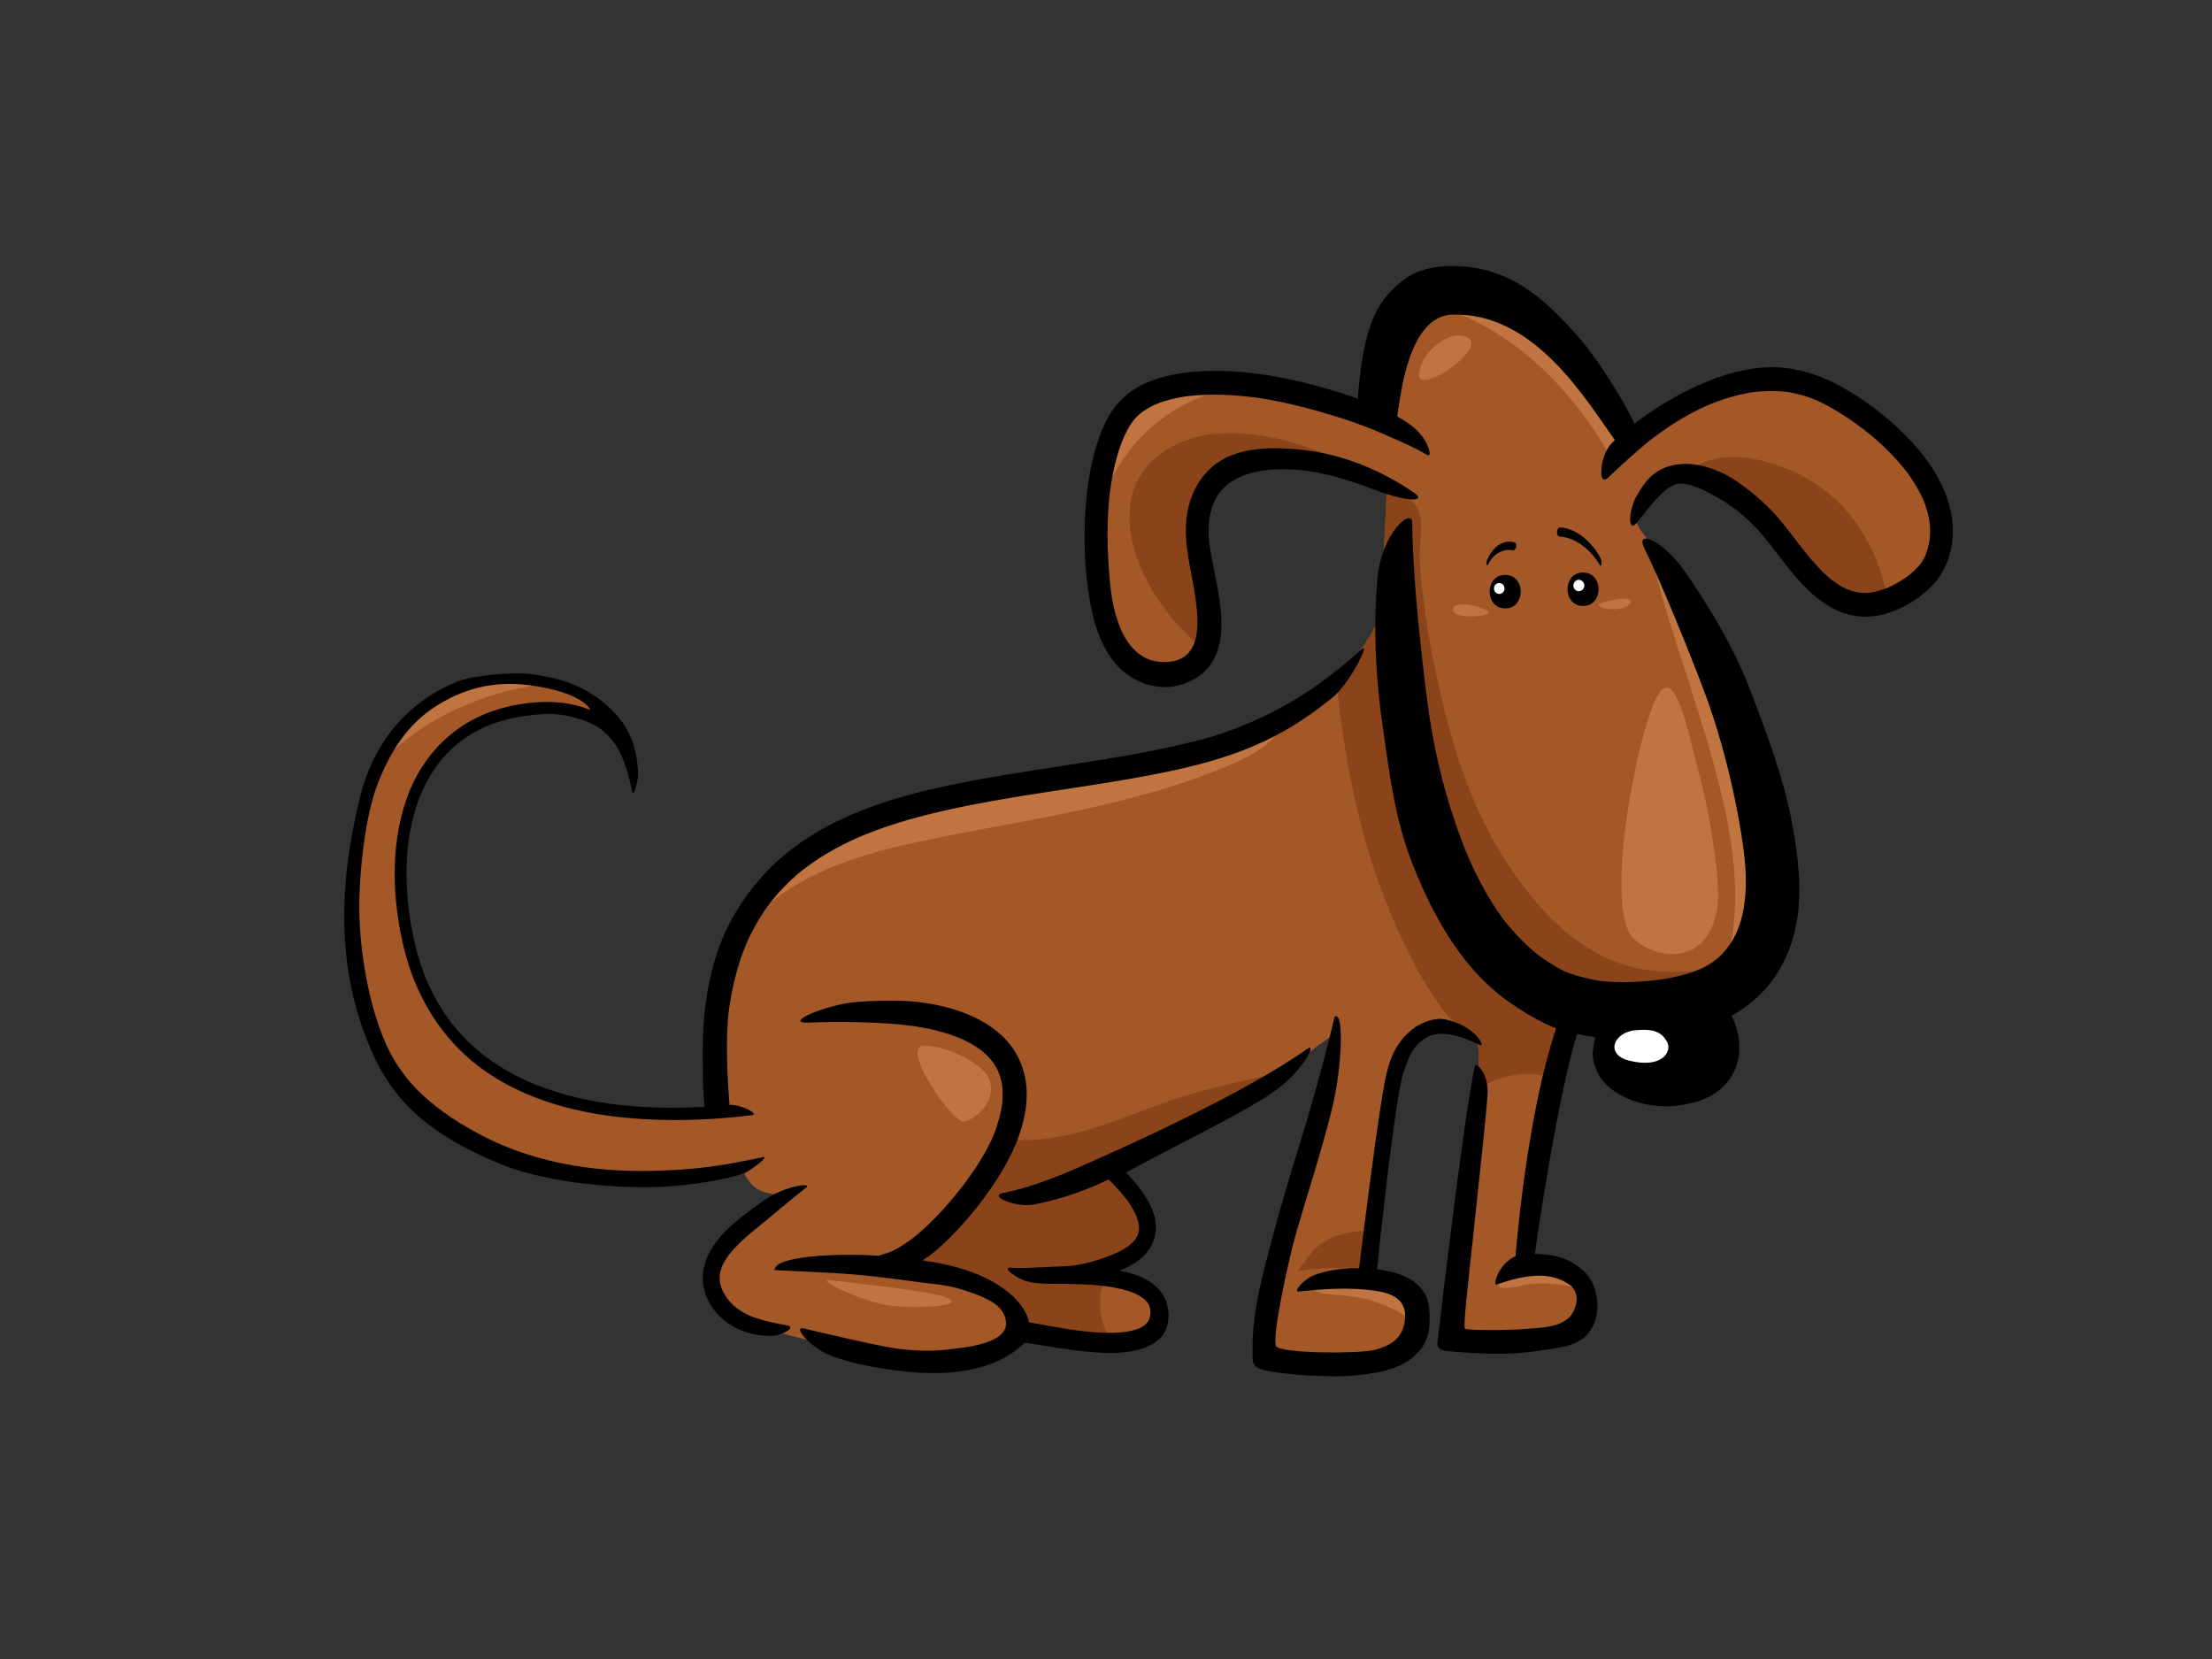 <?xml version="1.0" encoding="utf-8"?>
<!-- Generator: Adobe Illustrator 17.0.0, SVG Export Plug-In . SVG Version: 6.00 Build 0)  -->
<!DOCTYPE svg PUBLIC "-//W3C//DTD SVG 1.1//EN" "http://www.w3.org/Graphics/SVG/1.1/DTD/svg11.dtd">
<svg version="1.1" id="Layer_1" xmlns="http://www.w3.org/2000/svg" xmlns:xlink="http://www.w3.org/1999/xlink" x="0px" y="0px"
	 width="800px" height="600px" viewBox="0 0 800 600" enable-background="new 0 0 800 600" xml:space="preserve">
<rect x="0" y="0" width="800" height="600" fill="#333333" stroke="none"/>
<g>
	<path fill="#FFFFFF" d="M607.593,370.01c-5.671-4.678-21.692-5.527-25.546,5.522c-3.857,11.054,4.336,14.571,15.905,14.571
		C609.521,390.103,619.16,379.555,607.593,370.01z"/>
	<path fill="#A45828" d="M591.979,189.043c0.828,2.607,4.045,6.141,7.42,10.666c3.374,4.518,57.844,95.949,38.561,132.623
		c-19.281,36.673-38.078,31.648-43.865,32.151c-5.782,0.499-23.618-3.014-23.618-3.014s-9.64,30.642-11.567,45.715
		c-1.93,15.072-6.267,49.731-6.267,49.731s21.21-1.003,21.689,16.077c0.482,17.081-49.163,12.057-49.163,12.057
		s9.158-86.406,9.158-94.445c0-8.038,4.338-16.073-9.64-18.587c-13.98-2.509-18.801,7.034-21.21,20.596
		c-2.412,13.566-9.16,68.324-9.16,68.324s20.729-0.502,17.354,18.083c-3.374,18.591-19.28,14.57-24.102,15.073
		c-4.819,0.502-31.812,0-31.812-4.522s10.602-52.246,14.944-65.809c4.336-13.564,12.529-47.726,12.049-49.23
		c-0.481-1.507-16.391,12.055-24.585,17.582c-8.192,5.525-54.948,29.135-54.948,29.135s20.726,24.618,9.16,32.154
		c-11.571,7.535-18.801,8.038-18.801,8.038s33.741,2.509,24.584,17.58c-9.158,15.073-48.2,2.513-48.2,2.513
		s-17.354,17.584-50.132,9.542c-32.777-8.035-58.807-11.553-62.181-24.11c-3.372-12.56,27.474-34.664,27.474-34.664
		s-8.193,0-11.568-2.511c-3.373-2.512-4.356-5.52-4.356-5.52s-60.715,12.052-92.528-7.039
		c-20.732-12.443-37.594-25.17-44.827-53.753c-3.866-15.278-5.227-39.508-2.41-60.788c1.925-14.566,6.124-26.26,12.532-34.665
		c26.142-34.287,63.096-20.93,74.711-12.057c6.265,4.788,8.676,10.551,8.676,10.551l0,0c0,0-12.048-10.551-29.883-9.545
		c-17.834,1.004-52.54,10.55-49.648,62.796c2.892,52.245,33.457,72.5,61.219,79.876c24.58,6.531,50.608,2.009,50.608,2.009
		s-10.121-52.246,18.801-79.375c28.92-27.125,48.199-32.651,82.423-37.675c34.222-5.023,64.107-9.043,85.319-17.584
		c21.207-8.541,28.999-14.054,38.56-22.103c12.534-10.551,16.388-22.608,16.388-22.608s1.927-31.144,2.411-45.714
		c-2.891-5.023-33.262-14.567-49.648-9.044c-16.389,5.527-18.799,15.074-16.389,34.663c2.412,19.595,4.279,44.64-20.726,40.692
		c-15.907-2.513-16.39-33.657-17.352-56.769c-0.966-23.106,1.926-42.195,25.544-47.221c23.622-5.024,70.859,10.551,70.859,10.551
		s-0.967-44.712,29.404-46.218c30.366-1.507,63.625,54.758,63.625,54.758s32.779-26.123,63.144-19.091
		c30.366,7.034,65.072,42.702,48.204,67.318c-16.871,24.614-36.152,9.042-47.238-3.015c-11.088-12.054-28.439-34.158-41.936-31.145
		C595.541,175.091,590.823,185.415,591.979,189.043z"/>
	<path fill="#C0743F" d="M580.435,161.65c-11.551-19.004-27.651-36.116-47.391-45.733c-7.676-3.742-15.848-6.416-24.251-7.486
		c3.782-2.936,8.514-4.885,14.449-5.178c28.49-1.417,59.525,48.025,63.251,54.14c-1.673,2.343-2.876,5.152-3.985,7.812
		C581.832,164.009,581.146,162.821,580.435,161.65z"/>
	<path fill="#C0743F" d="M433.332,143.963c-9.761,4.189-18.577,10.701-25.139,19.368c-4.598,6.063-8.126,12.734-10.864,19.765
		c-0.562-21.725,3.08-39.374,25.65-44.176c9.65-2.049,23.239-0.667,35.941,1.691C450.23,140.225,441.548,140.436,433.332,143.963z"
		/>
	<path fill="#C0743F" d="M187.027,249.078c-18.811,4.213-38.354,13.575-51.058,29.161c1.718-3.804,3.717-7.221,5.995-10.211
		c17.23-22.6,39.158-24.498,55.437-20.629C193.918,247.763,190.452,248.313,187.027,249.078z"/>
	<path fill="#C0743F" d="M627.525,323.168c-0.112-17.624-4.509-35.547-8.972-51.232c-7.295-25.641-17.017-50.578-22.618-76.714
		c1.066,1.373,2.253,2.865,3.463,4.488c3.374,4.518,57.844,95.949,38.561,132.623c-5.186,9.864-10.337,16.707-15.21,21.457
		C626.315,344.224,627.591,333.353,627.525,323.168z"/>
	<path fill="#C0743F" d="M493.986,469.819c-3.677-0.984-7.243-1.176-11.003-1.556c-1.998-0.205-7.525-0.176-8.002-2.723
		c-0.082-0.437,0.142-0.794,0.902-1.248c1.088-0.655,2.293-1.022,3.513-1.295c3.288-0.74,6.695-0.904,10.048-0.832
		c2.373,0.053,4.945,0.04,7.231,0.791c1.299,0.426,2.206-0.481,2.419-1.556c5.829,1.103,14.664,4.804,12.653,17.16
		c-1.642-1.423-3.428-2.697-5.367-3.786C502.481,472.578,498.28,470.966,493.986,469.819z"/>
	<path fill="#C0743F" d="M471.642,253.393c-3.707,4.559-7.04,9.462-11.183,13.598c-6.132,6.123-14.48,9.32-22.312,12.374
		c-17.496,6.82-35.975,11.248-54.264,15.052c-13.899,2.891-27.908,5.183-41.821,8.012c-12.748,2.59-25.646,5.197-37.87,9.868
		c-11.008,4.203-22.291,10.145-30.665,18.878c-4.014,4.184-7.087,9-8.998,14.581c-1.59,4.633-2.722,9.537-5.026,13.837
		c-0.496-0.303-1.116-0.366-1.76-0.021c2.436-13.234,7.786-27.052,18.705-37.292c28.92-27.125,48.199-32.651,82.423-37.675
		c34.222-5.023,64.107-9.043,85.319-17.584C457.245,261.768,465.213,257.657,471.642,253.393z"/>
	<path fill="#C0743F" d="M573.176,467.187c-1.989-0.922-4.096-1.646-6.356-2.118c-4.056-0.844-8.212-1.084-12.336-0.804
		c-3.02,0.208-5.896,1.322-8.946,1.451c-1.162,0.048-2.948,0.349-3.635-0.912c-0.604-1.114-0.115-2.247,0.683-3.132
		c1.882-2.094,5.191-4.171,8.078-3.738c0.954,0.145,1.705-0.338,2.132-1.021C554.437,456.87,568.927,456.79,573.176,467.187z"/>
	<path fill="#8B4419" d="M511.972,182.749c2.988,3.989,1.759,10.567,1.551,15.231c-0.283,6.409,0.558,12.888,1.349,19.236
		c0.883,7.09,1.992,14.146,3.414,21.139c4.86,23.856,11.046,47.438,23.45,68.384c11.572,19.539,28.368,39.025,50.943,43.54
		c11.758,2.352,23.68,1.262,35.097-2.059c-15.381,19.165-28.927,15.848-33.681,16.264c-5.782,0.499-23.618-3.014-23.618-3.014
		s-0.082,0.256-0.23,0.728c-9.196-4.187-17.773-9.972-25.243-16.939c-8.425-7.852-15.691-17.061-21.175-27.379
		c-6.076-11.429-9.845-23.936-12.353-36.7c-4.433-22.552-5.509-45.94-11.787-68.043c0.587-10.005,1.481-25.872,1.823-35.537
		C505.422,178.197,509.581,179.555,511.972,182.749z"/>
	<path fill="#8B4419" d="M609.039,172.078c-0.194,0.043-0.381,0.093-0.573,0.14c2.393-2.105,5.029-3.859,7.938-5.037
		c9.383-3.793,20.242-1.384,29.383,2.187c8.55,3.342,16.344,8.698,22.44,15.809c8.134,9.491,12.835,21.177,14.751,33.458
		c-12.263,3.364-24.176-6.898-32.002-15.413C639.887,191.168,622.536,169.065,609.039,172.078z"/>
	<path fill="#8B4419" d="M435.512,202.217c1.332,10.838,2.497,23.337-0.953,31.681c-6.193-4.702-11.562-10.724-15.789-17.171
		c-6.311-9.619-11.31-21.514-10.111-33.421c1.734-17.175,17.987-26.02,33.165-26.585c10.032-0.377,20.145,1.387,29.692,4.545
		c6.913,2.282,13.959,5.272,19.961,9.686c-11.052-3.982-28.502-7.13-39.576-3.398C435.512,173.081,433.102,182.629,435.512,202.217z
		"/>
	<path fill="#8B4419" d="M533.92,376.961c0.022-0.655-0.261-1.313-0.992-1.729c-4.973-2.864-9.076-7.135-12.451-11.869
		c-6.372-8.941-11.553-19.213-15.992-29.325c-5.39-12.269-9.609-25.087-12.849-38.147c-4.184-16.85-6.842-34.033-8.459-51.336
		c9.105-7.813,13.514-16.361,15.163-20.188c1.597,7.314,2.786,14.735,3.832,22.158c3.627,25.734,6.24,52.428,19.181,75.288
		c11.042,19.508,27.765,35.295,47.682,44.364c-1.659,5.512-4.448,15.065-6.729,24.292c-6.482-3.102-14.234-2.418-21.127,0.087
		c-2.374,0.863-4.712,1.884-6.997,3.042c0.095-1.376,0.144-2.401,0.144-2.993C534.327,385.618,535.994,380.628,533.92,376.961z"/>
	<path fill="#8B4419" d="M470.585,458.022c2.163-3.02,4.29-6.293,7.395-8.337c5.754-3.784,11.918-4.56,18.337-4.707
		c-0.834,6.581-1.491,11.858-1.802,14.365c-8.37-1.145-16.911-1.106-25.205,0.454C469.745,459.199,470.171,458.598,470.585,458.022z
		"/>
	<path fill="#8B4419" d="M341.475,445.827c3.635-4.131,7.543-8.431,10.562-13.087c2.809-4.335,5.168-8.964,8.007-13.277
		c1.32-2.01,2.707-4.031,4.417-5.71c0.755-0.745,1.984-2.007,3.168-2.054c0.32,0.344,0.772,0.58,1.365,0.596
		c18.414,0.403,35.559-7.581,52.64-13.687c14.035-5.019,28.69-7.592,43.074-11.26c-2.397,1.823-4.672,3.505-6.542,4.766
		c-8.192,5.525-54.948,29.135-54.948,29.135s20.726,24.618,9.16,32.154c-11.571,7.535-18.801,8.038-18.801,8.038
		s3.11,0.232,7.185,0.974c-1.381,1.214-2.32,2.93-2.627,5.161c-0.51,3.701-0.315,7.515,0.848,11.08
		c0.929,2.848,2.357,5.402,4.175,7.607c-14.547,1.27-33.198-4.729-33.198-4.729s-0.601,0.609-1.791,1.547
		c-1.591-4.428-3.908-8.562-7.001-12.116c-4.202-4.832-9.872-8.681-15.962-10.347c-5.196-1.42-11.482-1.45-16.371-4.133
		C333.685,453.903,337.798,450.005,341.475,445.827z"/>
	<path d="M572.535,219.163c-7.488,0-7.488-12.104,0-12.104C580.026,207.058,580.026,219.163,572.535,219.163z"/>
	<path d="M544.377,220.03c-7.49,0-7.49-12.109,0-12.109C551.871,207.92,551.871,220.03,544.377,220.03z"/>
	<path d="M637.114,193.115c-2.625-3.103-5.644-5.837-8.767-8.392c-4.494-3.56-16.757-11.18-21.985-9.646
		c-5.232,1.533-10.297,9.027-14.383,13.966c-3.465,4.189-2.894-4.773-0.161-9.538c4.036-7.049,7.54-10.409,14.718-11.507
		c7.179-1.095,15.729,1.848,22.616,6.774c5.72,4.09,11.001,8.789,15.476,14.316c5.652,6.984,10.673,14.649,17.555,20.427
		c1.752,1.357,3.598,2.547,5.583,3.502c1.462,0.595,2.952,1.038,4.503,1.32c1.441,0.149,2.869,0.155,4.307,0.004
		c2.268-0.401,4.451-1.093,6.587-1.975c2.698-1.244,5.24-2.766,7.613-4.592c1.462-1.238,2.815-2.584,4.018-4.097
		c0.608-0.889,1.141-1.81,1.589-2.795c0.691-1.888,1.2-3.818,1.514-5.818c0.208-2.086,0.194-4.163-0.027-6.25
		c-0.399-2.536-1.082-4.991-1.989-7.379c-1.551-3.657-3.565-7.045-5.869-10.24c-4.145-5.46-9.022-10.251-14.273-14.547
		c-5.851-4.653-12.18-8.889-18.939-11.967c-3.345-1.387-6.797-2.352-10.352-2.917c-4.168-0.499-8.337-0.445-12.499,0.07
		c-5.75,0.887-11.317,2.601-16.695,4.89c-7.654,3.446-14.795,7.979-21.421,13.247c-3.093,2.535-11.147,9.705-13.986,12.551
		c-3.825,3.842-3.269-5.111-0.654-9.878c0.654-1.192,1.839-2.568,2.826-3.5c-10.832-15.238-29.3-46.24-58.722-45.363
		c-15.845,0.473-18.735,28.858-19.948,36.85c2.993,1.692,5.706,3.311,8.384,6.4c3.265,3.773,4.198,8.518,2.413,7.486
		c-5.882-3.408-9.967-4.942-15.69-7.496c-12.601-5.629-31.867-11.157-45.435-13.126c-8.686-1.172-17.54-1.65-26.253-0.527
		c-3.744,0.568-7.438,1.463-10.958,2.925c-1.855,0.862-3.623,1.889-5.266,3.136c-1.071,0.921-2.055,1.93-2.942,3.043
		c-1.495,2.136-2.678,4.49-3.698,6.906c-2.264,5.809-3.582,11.963-4.438,18.159c-1.373,11.133-1.048,22.47,0.033,33.636
		c1.551,16.027,7.64,29.067,20.694,28.253c13.054-0.815,11.135-15.427,10.215-22.77c-0.922-7.343-3.529-16.365-3.549-24.678
		c-0.012-7.436,2.05-14.654,6.751-20.325c8.722-10.528,24.122-10.269,36.411-8.839c13.755,1.602,27.941,7.419,39.55,15.499
		c4.391,3.059-2.29,3.407-13.984-1.01c-7.89-2.981-15.922-5.695-24.233-6.931c-5.429-0.711-10.927-0.927-16.367-0.245
		c-2.853,0.449-5.648,1.16-8.333,2.263c-1.654,0.774-3.228,1.701-4.696,2.814c-1.095,0.939-2.097,1.976-3.002,3.12
		c-0.843,1.211-1.557,2.503-2.161,3.864c-0.697,1.872-1.172,3.805-1.473,5.788c-0.307,2.897-0.28,5.8,0.047,8.694
		c2.263,16.149,11.548,40.466-6.697,49.606c-9.851,4.936-21.356,1.245-27.948-7.154c-6.02-7.665-8.179-17.839-9.403-27.454
		c-1.257-9.892-1.414-19.943-0.548-29.874c0.859-9.872,2.706-19.795,6.909-28.752c3.015-6.418,7.767-11.289,14.034-14.194
		c6.785-3.142,14.198-4.285,21.575-4.615c1.467-0.066,2.943-0.098,4.416-0.098c13.55,0,27.245,2.678,40.207,6.463
		c3.687,1.075,7.442,2.247,11.163,3.6c0.58-8.64,2.067-21.874,6.289-30.742c2.435-5.121,6.218-9.278,10.685-12.517
		c4.726-3.426,11.62-5.277,20.886-4.604c19.225,1.394,31.326,13.404,42.751,26.512c6.555,7.522,16.31,23.369,19.413,30.399
		c13.682-10.413,32.56-20.312,49.453-20.433c0.102,0,0.202,0,0.305,0c10.204,0,19.539,3.567,28.259,8.867
		c8.117,4.93,15.739,11.037,22.256,18.097c6.466,7.005,12.115,15.52,14.153,25.138c2.069,9.738-0.079,20.235-7.076,27.265
		c-6.747,6.777-17.367,11.958-26.885,10.66c-9.846-1.346-17.343-8.397-23.591-15.951
		C644.25,202.382,640.887,197.575,637.114,193.115z"/>
	<path d="M469.199,416.575c4.392-14.091,9.446-31.691,13.483-48.87c3.455-2.428,2.817,18.038-1.006,33.559
		c-3.825,15.523-9.632,33.293-12.678,43.837c-3.11,10.774-9.314,39.559-7.386,41.885c2.077,2.506,29.669,2.705,35.503,1.239
		c5.835-1.47,10.867-4.407,11.069-11.956c0.212-8.017-7.647-9.231-14.288-9.857c-8.065-0.763-16.106-0.139-24.156,0.67
		c-2.236,0.226,1.61-4.152,5.035-5.705c2.214-1.004,9.076-2.986,16.745-2.698c1.166-9.679,5.813-46.636,8.016-59.782
		c1.68-10.025,2.668-20.707,12.329-27.418c2.511-1.746,7.054-3.345,9.88-2.929c11.45,1.673,16.204,10.815,13.26,9.352
		c-3.621-1.806-12.593-5.859-18.169-3.098c-5.576,2.761-6.985,6.537-9.199,12.828c-2.211,6.291-5.967,38.253-7.029,47.805
		c-0.653,5.869-2.083,17.758-2.486,23.63c10.869,1.26,17.913,5.877,18.715,13.847c1.082,10.693-2.011,14.892-6.439,18.458
		c-3.189,2.566-8.259,4.238-12.147,4.958c-4.966,0.921-11.142,1.524-16.171,1.42c-8.53-0.181-14.492-0.421-23.344-1.89
		c-2.401-0.397-5.507-1.294-5.638-3.775c-0.601-11.747,1.354-22.205,4.228-33.561C460.089,447.608,463.965,433.354,469.199,416.575z
		"/>
	<path d="M533.396,385.531c0.332-1.5,4.831,2.309,4.628,9.65c-0.118,4.303-2.983,30.809-5.432,53.695
		c-1.732,16.17-3.57,31.477-2.7,31.72c2.097,0.581,14.609,0.592,21.908,0.044c6.752-0.514,11.987-0.721,15.609-4.08
		c2.348-2.175,4.835-8.686,0.198-11.952c-6.842-4.826-15.695-3.776-26.362,0c-1.349,0.476,0.453-7.371,6.841-10.279
		c1.508-17.194,5.672-55.25,14.693-82.432c-4.594-1.552-14.739-7.234-21.771-13.165c-13.851-11.692-22.947-28.255-29.714-45.152
		c-6.826-17.056-8.56-32.344-11.192-50.577c-2.597-17.995-3.508-35.634-1.93-53.752c1.446-16.577,12.529-25.788,12.577-20.209
		c0.171,19.577,2.967,44.794,5.393,64.217c2.584,19.342,6.804,36.376,13.943,54.484c3.539,8.497,7.814,16.658,13.137,24.086
		c3.61,4.714,7.648,9.038,12.153,12.824c3.308,2.558,6.829,4.87,10.568,6.669c4.229,1.706,8.662,2.792,13.144,3.506
		c6.753,0.812,23.481,0.697,34.984-3.99c11.501-4.694,20.086-16.691,16.518-43.536c-2.441-18.376-7.672-39.711-14.108-56.935
		c-5.761-15.42-16.705-41.994-21.564-51.614c-4.086-8.095,6.861-2.92,14.195,7.574c8.338,11.921,17.894,27.593,23.588,42.506
		c6.749,17.677,13.198,34.43,16.214,53.259c2.805,17.512,3.529,34.65-6.272,50.07c-4.218,6.632-9.909,11.567-16.382,15.176
		c3.27,6.712,4.16,14.778,0.228,21.481c-4.419,7.542-12.173,10.112-20.096,11.072c-5.192,0.634-10.992-0.065-15.909-1.884
		c-3.652-1.359-6.66-2.921-9.501-5.718c-2.941-2.889-5.357-7.951-4.863-12.274c0.191-1.681,0.396-3.316,0.845-4.879
		c-2.199-0.299-4.384-0.683-6.542-1.157c-6.637,20.153-15.003,76.178-15.294,79.512c7.246,0.211,11.88,1.235,17.509,6.08
		c5.92,5.094,6.958,16.865,1.607,22.853c-4.423,4.951-12.076,5.194-18.042,6.123c-10.556,1.641-20.871,1.077-31.475,0.213
		c-2.657-0.219-5.152-0.454-4.816-3.388C521.323,472.996,529.573,402.944,533.396,385.531z"/>
	<path d="M322.307,452.672c3.098-1.452,5.939-3.399,8.642-5.532c6.853-5.643,12.86-12.39,18.23-19.551
		c3.914-5.333,7.635-10.998,10.229-17.165c1.373-3.55,2.446-7.222,3.011-11.005c0.238-2.22,0.282-4.447,0.057-6.67
		c-0.26-1.629-0.662-3.216-1.233-4.761c-0.611-1.377-1.346-2.679-2.201-3.913c-1.143-1.456-2.434-2.764-3.832-3.948
		c-2.307-1.77-4.815-3.201-7.436-4.4c-5.7-2.411-11.742-3.8-17.824-4.699c-11.523-1.54-27.256-1.611-37.329-1.195
		c-10.074,0.417,6.268-6.565,16.893-7.419c10.623-0.852,19.287-0.682,26.349,0.507c12.306,2.063,26.441,7.417,32.509,19.748
		c7.137,14.505,0.136,31.616-7.896,43.975c-5.317,8.184-11.56,15.836-18.526,22.541c-2.799,2.698-5.453,4.902-8.343,6.663
		c11.111,1.588,22.411,4.487,31.08,11.534c2.974,2.415,6.443,6.09,7.499,10.873c5.28,0.859,10.529,1.958,15.824,2.714
		c6.298,0.866,12.759,1.509,19.091,0.722c1.693-0.268,3.355-0.658,4.955-1.297c0.702-0.336,1.367-0.721,1.998-1.18
		c0.348-0.309,0.67-0.641,0.974-0.999c0.227-0.343,0.427-0.699,0.604-1.071c0.175-0.529,0.308-1.065,0.402-1.613
		c0.056-0.637,0.062-1.268,0.015-1.906c-0.088-0.463-0.206-0.91-0.359-1.353c-0.205-0.426-0.435-0.832-0.695-1.223
		c-0.413-0.496-0.861-0.953-1.345-1.376c-1.007-0.755-2.094-1.365-3.225-1.893c-3.184-1.315-6.554-2.036-9.934-2.538
		c-5.893-0.783-11.85-0.922-17.784-0.893c-4.306,0.024-7.821-0.075-11.252-0.927c-3.433-0.85-9.663-5.238-5.72-4.938
		c4.805,0.365,12.835-0.358,19.003-0.519c6.168-0.16,12.868-2.207,18.871-4.758c1.746-0.801,3.424-1.736,4.969-2.905
		c0.715-0.607,1.37-1.264,1.969-1.998c0.348-0.521,0.658-1.062,0.927-1.636c0.189-0.546,0.332-1.101,0.434-1.67
		c0.048-0.655,0.039-1.302-0.013-1.953c-0.184-1.087-0.482-2.131-0.863-3.16c-0.923-2.108-2.116-4.04-3.444-5.891
		c-2.02-2.653-4.264-5.087-6.618-7.422c-11.779,5.653-21.18,7.896-27.224,9.089c-6.049,1.191-16.738-3.099-10.789-4.258
		c6.811-1.329,15.663-4.054,29.15-10.082c13.908-6.217,57.447-25.46,80.912-42.143c3.024-2.147-1.236,7.458-11.421,14.975
		c-10.187,7.518-34.142,18.884-54.351,29.912c7.332,7.602,15.411,18.651,7.652,28.732c-2.489,3.236-6.327,5.257-10.066,6.751
		c0.065,0.012,0.127,0.022,0.191,0.032c5.7,1.101,11.795,3.203,15.31,8.309c3.332,4.838,3.077,12.995-1.316,16.66
		c-6.718,5.61-18.131,5.042-26.15,4.257c-8.215-0.806-14.073-2.011-22.227-3.236c-11.985,11.691-30.945,12.19-46.897,10
		c-7.434-1.021-13.771-2.053-21.923-4.75c-8.156-2.695-15.675-11.384-11.098-10.362c4.576,1.022,24.906,5.991,33.569,7.261
		c6.18,0.817,12.424,1.102,18.622,0.332c3.62-0.555,22.008-1.461,20.9-10.189c-0.777-6.102-7.389-8.641-14.42-11.03
		c-7.028-2.384-11.789-2.347-19.423-3.448c-10.743-1.463-18.63-2.453-29.441-3.025c-2.244-0.116-18.169-0.906-20.433-1.021
		c0.164-5.791,27.651-5.969,37.689-5.177C318.121,453.981,321.235,453.109,322.307,452.672z"/>
	<path d="M275.869,434.444c7.985-5.771,18.113-6.83,15.668-4.92c-5.885,4.6-13.553,11.197-17.67,14.487
		c-3.743,3.033-7.449,6.199-10.433,10.058c-0.899,1.266-1.689,2.585-2.329,4.012c-0.339,0.926-0.602,1.863-0.772,2.838
		c-0.076,0.843-0.078,1.672-0.007,2.514c0.169,0.948,0.421,1.859,0.747,2.76c0.569,1.265,1.26,2.441,2.049,3.568
		c0.915,1.138,1.908,2.165,3.003,3.105c1.562,1.186,3.224,2.141,4.987,2.959c4.353,1.787,8.953,2.677,13.545,3.534
		c3.881,0.721-2.609,4.043-6.522,3.822c-6.046-0.344-10.625-1.536-15.388-5.021c-5.213-3.812-9.148-10.455-8.541-17.321
		C255.266,448.842,267.224,440.692,275.869,434.444z"/>
	<path d="M130.279,288.007c4.085-16.524,14.542-33.219,35.299-41.563c5.085-2.046,19.118-3.601,27.129-2.557
		c9.206,1.199,17.575,3.814,25.007,9.711c9.506,7.537,12.587,15.673,13.078,26.231c0.114,2.447-1.791,8.968-2.191,6.499
		c-0.617-3.814-2.724-12.695-6.564-17.774c-3.834-5.074-7.919-7.801-17.504-9.792c-4.896-1.015-9.964-0.436-14.912,0.202
		c-4.825,0.708-9.54,1.933-14.053,3.849c-3.477,1.566-6.748,3.512-9.782,5.887c-2.823,2.318-5.354,4.959-7.586,7.894
		c-2.523,3.466-4.584,7.231-6.234,11.224c-2.109,5.348-3.464,10.953-4.248,16.672c-1.022,8.293-0.854,16.68,0.167,24.968
		c1.1,8.267,2.963,16.452,6.036,24.17c2.231,5.39,5.032,10.474,8.438,15.149c3.405,4.531,7.317,8.575,11.66,12.124
		c5.26,4.175,11.027,7.559,17.099,10.283c9.325,4.054,19.194,6.531,29.192,7.968c11.445,1.561,23.014,1.818,34.535,1.139
		c-0.686-5.828-0.686-10.424-0.686-20.816c0-10.39,1.253-25.908,7.194-40.199c4.694-11.296,13.227-22.561,22.48-30.188
		c19.806-16.319,45.386-22.592,69.748-27.09c27.065-4.996,54.549-7.66,81.263-14.603c9.13-2.372,19.394-6.648,27.778-11.114
		c14.469-7.706,26.073-18.02,29.77-21.406c3.538-3.245-4.149,12.174-10.268,17.222c-18.959,15.643-36.758,22.394-62.645,27.568
		c-26.843,5.361-54.174,7.854-80.842,14.182c-9.732,2.309-19.373,5.191-28.601,9.185c-7.167,3.197-14.033,7.112-20.255,12.025
		c-4.442,3.644-8.475,7.788-11.972,12.417c-3.395,4.688-6.201,9.783-8.438,15.166c-2.872,7.292-4.693,14.958-5.758,22.753
		c-1.241,10.087-0.632,23.757,0.238,34.183c4.694-0.002,10.795,3.412,8.126,3.745c-16.806,2.114-35.545,2.503-52.356,0.138
		c-16.272-2.292-32.539-7.388-46.025-17.432c-14.198-10.578-23.505-26.144-27.648-43.705c-4.069-17.232-4.813-36.24,0.999-53.142
		c5.688-16.542,18.139-28.541,34.459-33.021c10.227-2.811,22.263-3.51,32.121,0.646c-1.369-3.207-8.532-7.24-22.122-8.997
		c-13.43-1.736-24.351,1.531-34.081,7.817c-9.871,6.376-16.26,16.199-20.834,28.124c-4.578,11.92-6.66,32.7-6.537,45.136
		c0.162,16.865,3.892,36.044,9.804,49.057c4.417,9.706,12.584,21.291,34.487,32.705c21.897,11.413,45.267,13.285,62.754,12.773
		c14.053-0.408,22.769-1.459,38.901-4.912c2.672-0.571-4.169,4.74-6.702,5.763c-4.953,2.004-21.081,5.108-35.628,5.108
		c-14.723,0-37.717-1.94-54.095-9.025c-17.325-7.494-34.817-17.204-44.621-39.178C124.96,359.008,119.778,330.465,130.279,288.007z"
		/>
	<path fill="#FFFFFF" d="M591.63,372.581c-8.001,0.609-11.319,8.744-2.539,10.982c11.903,3.031,15.731-3.12,13.853-6.712
		C600.602,372.375,596.506,372.209,591.63,372.581z"/>
	<path fill="#C0743F" d="M621.088,328.313c1.448-9.045-2.889-35.165-6.749-49.233c-3.857-14.066-9.155-44.206-16.869-23.11
		c-7.711,21.101-16.868,74.855-6.266,83.895C600.073,347.428,617.763,349.126,621.088,328.313z"/>
	<path fill="#C0743F" d="M538.258,221.114c-2.022-1.639-12.859-4.51-12.744-0.611C525.633,224.403,540.363,222.821,538.258,221.114z
		"/>
	<path fill="#C0743F" d="M578.595,218.435c1.899-1.26,12.979-3.534,10.874-0.122C587.364,221.723,576.024,220.139,578.595,218.435z"
		/>
	<path fill="#C0743F" d="M527.968,121.317c-3.833-0.43-13.212,4.386-14.729,13.771C511.718,144.469,543.17,123.025,527.968,121.317z
		"/>
	<path fill="#C0743F" d="M357.555,389.851c-2.011-4.791-14.621-11.683-23.393-11.683c-8.773,0,10.235,28.445,14.619,27.429
		C353.169,404.582,360.966,397.978,357.555,389.851z"/>
	<path fill="#C0743F" d="M338.06,468.072c-5.78-1.376-32.654-4.57-38.014-5.076c-5.36-0.509,11.208,7.619,21.443,9.141
		C331.725,473.66,355.117,472.136,338.06,468.072z"/>
	<path d="M564.253,190.763c7.177,0.359,12.823,7.476,14.558,11.004c0.648,1.312,0.421,3.747-0.295,2.477
		c-2.422-4.311-7.971-9.849-14.422-10.172C562.687,193.999,562.838,190.691,564.253,190.763z"/>
	<path d="M537.856,202.435c1.877-4.239,5.199-7.305,9.761-6.339c1.384,0.294,0.766,3.23-0.613,2.937
		c-3.615-0.766-7.237,1.668-8.668,4.899C537.745,205.27,537.268,203.762,537.856,202.435z"/>
	<ellipse fill="#FFFFFF" cx="571.012" cy="211.761" rx="1.974" ry="2.058"/>
	<path fill="#FFFFFF" d="M540.322,212.822c0,1.1,0.852,1.988,1.904,1.988c1.054,0,1.908-0.888,1.908-1.988
		c0-1.094-0.854-1.983-1.908-1.983C541.174,210.839,540.322,211.728,540.322,212.822z"/>
</g>
</svg>
